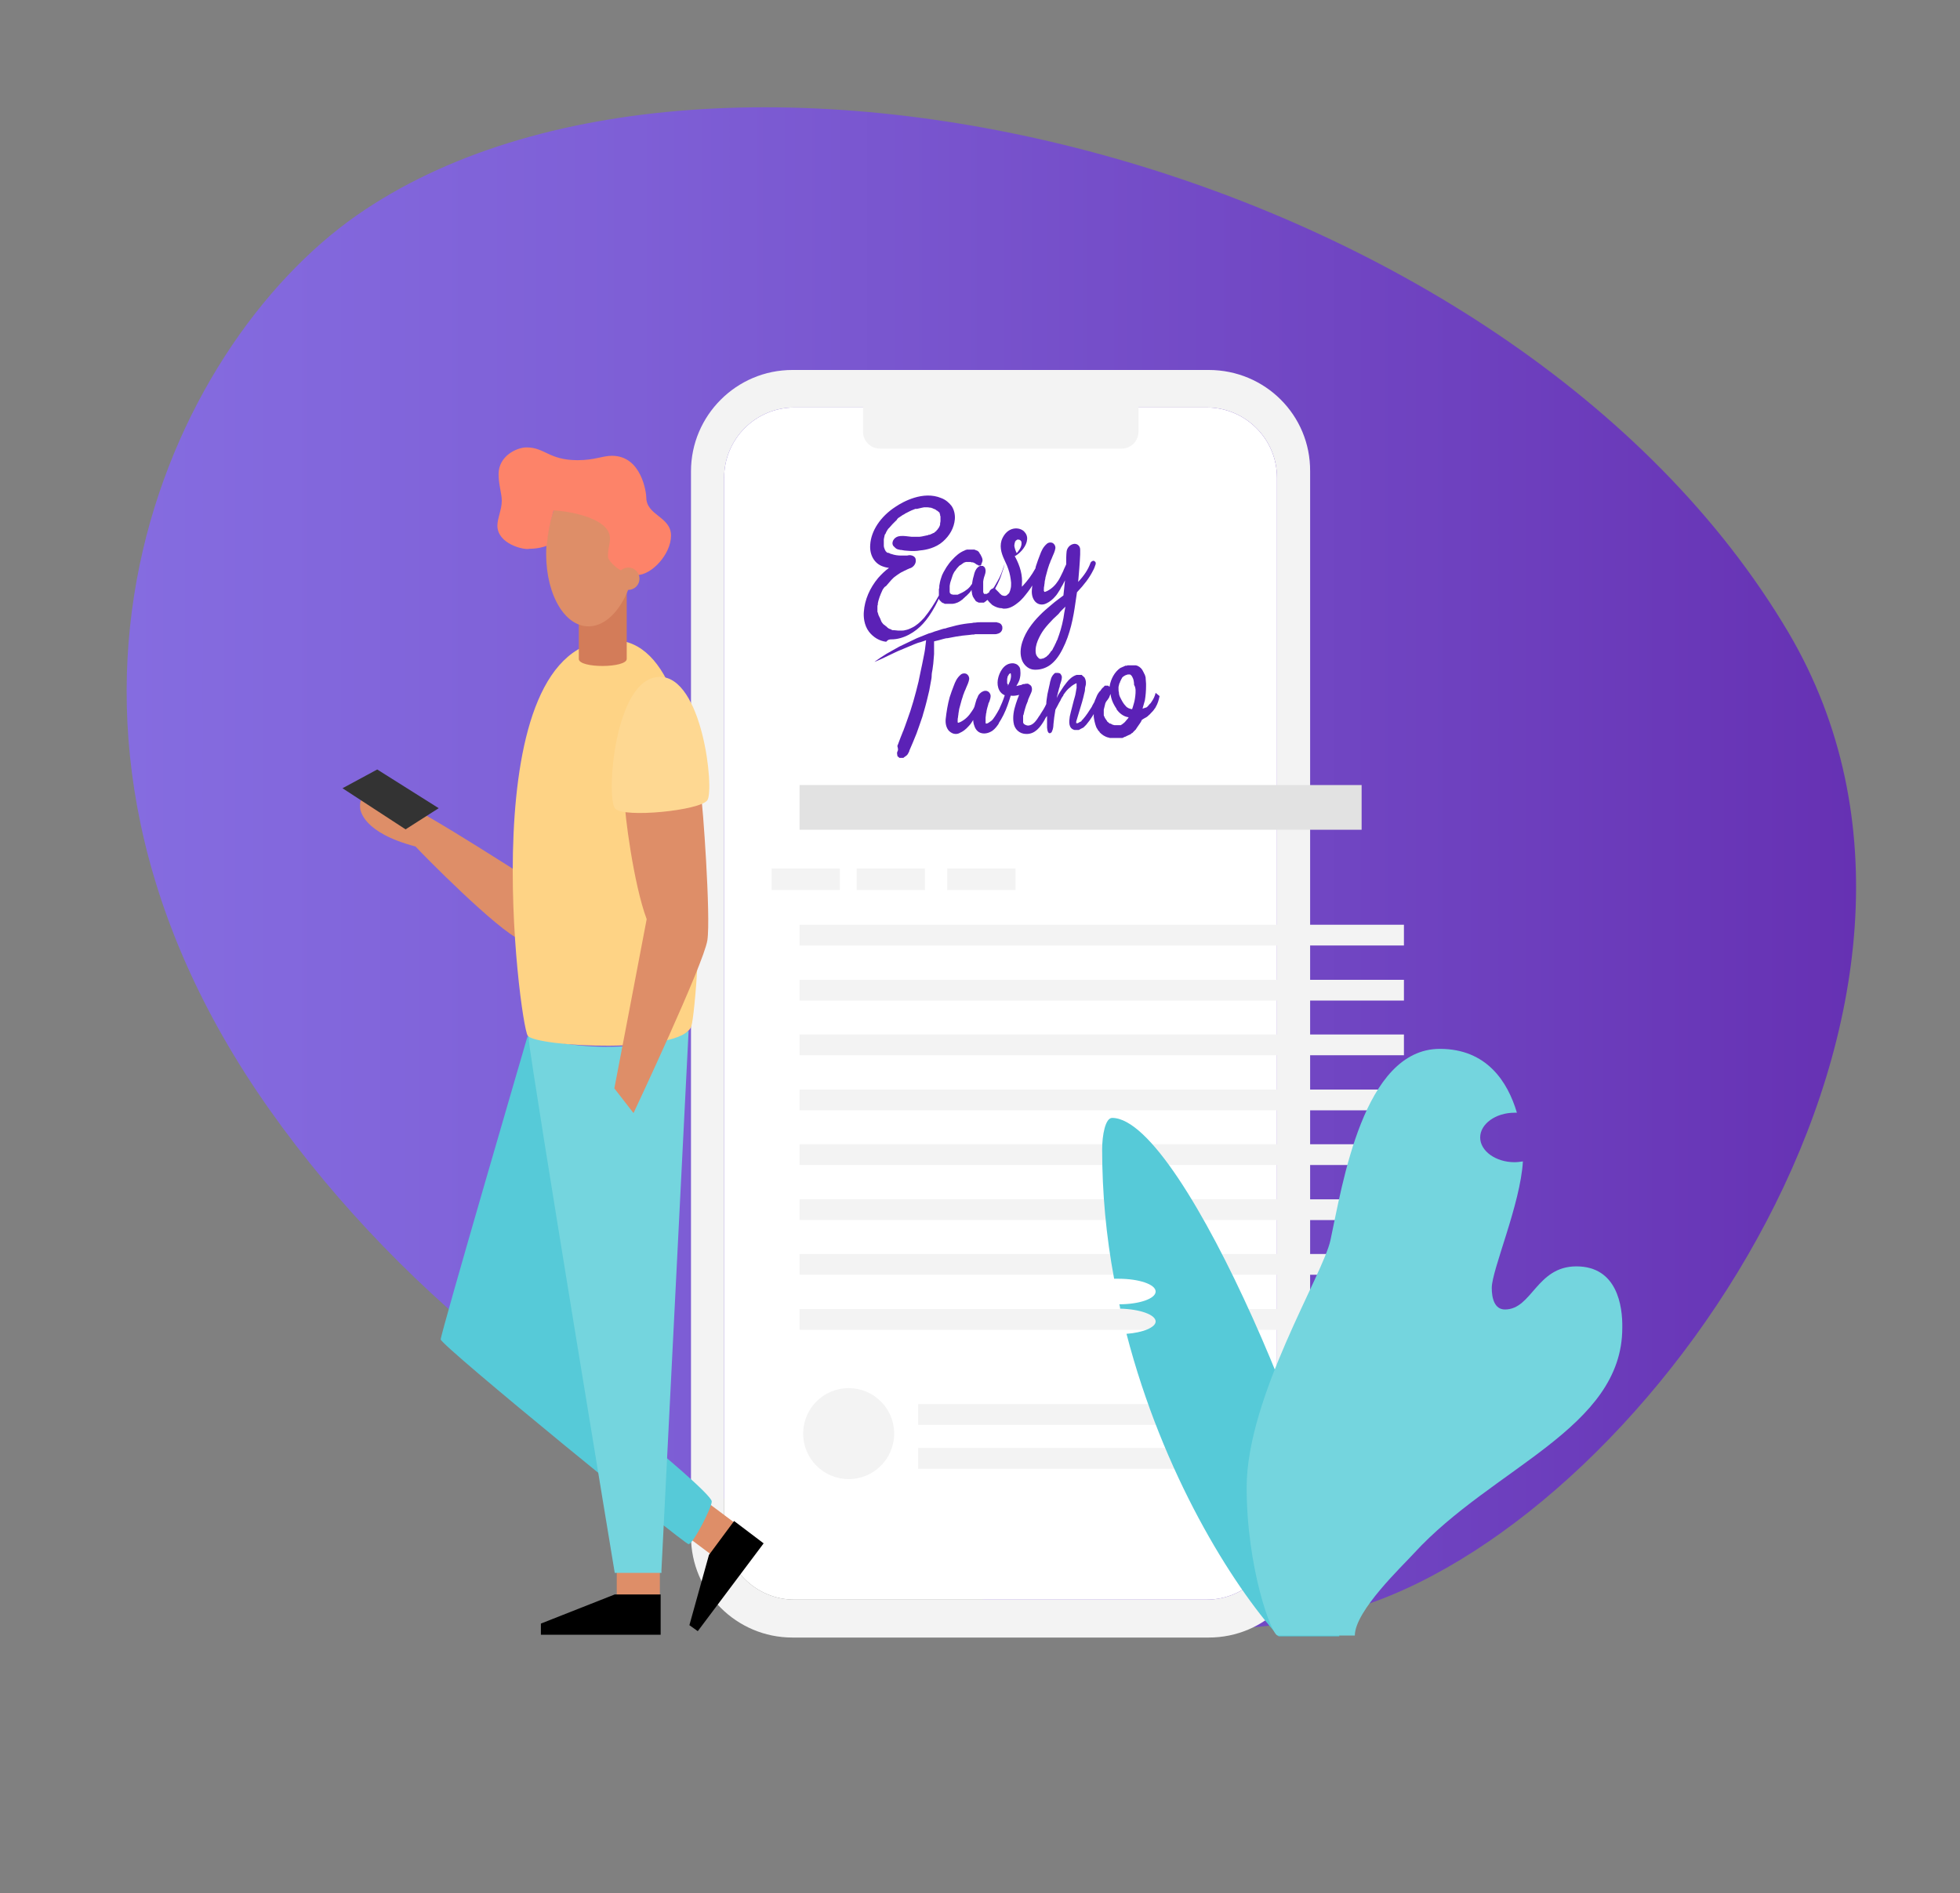 <?xml version="1.0" encoding="utf-8"?>
<!-- Generator: Adobe Illustrator 24.2.0, SVG Export Plug-In . SVG Version: 6.00 Build 0)  -->
<svg version="1.1" id="Layer_1" xmlns="http://www.w3.org/2000/svg" xmlns:xlink="http://www.w3.org/1999/xlink" x="0px" y="0px"
	 viewBox="0 0 491 474.3" style="enable-background:new 0 0 491 474.3;" xml:space="preserve">
<rect x="0" y="0" width="491" height="474.3" fill="#808080" stroke="none"/>
<style type="text/css">
	.st0{fill:url(#SVGID_1_);}
	.st1{fill:#FFFFFF;}
	.st2{fill:#F3F3F3;}
	.st3{fill:#E2E2E2;}
	.st4{fill:#DE8E68;}
	.st5{fill:#56CAD8;}
	.st6{fill:#74D5DE;}
	.st7{fill:#FED385;}
	.st8{fill:#333333;}
	.st9{fill:#FED892;}
	.st10{fill:#D37C59;}
	.st11{fill:#FD8369;}
	.st12{fill:#5B21B6;}
</style>
<linearGradient id="SVGID_1_" gradientUnits="userSpaceOnUse" x1="31.726" y1="256.315" x2="464.966" y2="256.315" gradientTransform="matrix(1 0 0 -1 0 473.89)">
	<stop  offset="0" style="stop-color:#856CE0"/>
	<stop  offset="0.293" style="stop-color:#7E5FD6"/>
	<stop  offset="0.833" style="stop-color:#6C3DBC"/>
	<stop  offset="1" style="stop-color:#6631B3"/>
</linearGradient>
<path class="st0" d="M89.3,54c-47,32.9-90.7,126.5-21.8,224s201,148.5,274,124.3s160.9-151.4,106.6-243.7
	C378.4,40.5,178.2-8.1,89.3,54z"/>
<g id="Background_elements">
	<path class="st1" d="M319.9,250.4v132.8c0,9.7-7.9,17.6-17.6,17.6l0,0H199c-9.7,0-17.6-7.9-17.6-17.6l0,0V119.7
		c0-9.7,7.9-17.6,17.6-17.6h103.3c9.7,0,17.6,7.9,17.6,17.6V250.4"/>
	<path class="st2" d="M220.3,95.2H281c2.3,0,4.2,1.9,4.2,4.2v8.8c0,2.3-1.9,4.2-4.2,4.2h-60.6c-2.3,0-4.2-1.9-4.2-4.2v-8.8
		C216.1,97.1,218,95.2,220.3,95.2z"/>
	<path class="st2" d="M302.8,92.7H198.5c-14,0-25.4,11.4-25.4,25.4v266.8c0,14,11.4,25.4,25.4,25.4h104.3
		c14.1,0,25.4-11.4,25.4-25.4V118.1C328.3,104,316.9,92.7,302.8,92.7z M319.9,250.4v132.8c0,9.7-7.9,17.6-17.6,17.6l0,0H199
		c-9.7,0-17.6-7.9-17.6-17.6l0,0V119.7c0-9.7,7.9-17.6,17.6-17.6h103.3c9.7,0,17.6,7.9,17.6,17.6V250.4z"/>
	<rect x="200.3" y="231.7" class="st2" width="151.4" height="5.2"/>
	<rect x="200.3" y="245.5" class="st2" width="151.4" height="5.2"/>
	<rect x="200.3" y="259.2" class="st2" width="151.4" height="5.2"/>
	<rect x="200.3" y="273" class="st2" width="151.4" height="5.2"/>
	<rect x="200.3" y="286.7" class="st2" width="151.4" height="5.2"/>
	<rect x="200.3" y="300.5" class="st2" width="151.4" height="5.2"/>
	<rect x="200.3" y="314.2" class="st2" width="151.4" height="5.2"/>
	<rect x="200.3" y="328" class="st2" width="151.4" height="5.2"/>
	<rect x="230" y="351.8" class="st2" width="105.3" height="5.2"/>
	<rect x="230" y="362.8" class="st2" width="116.1" height="5.2"/>
	<rect x="193.3" y="217.6" class="st2" width="17.1" height="5.4"/>
	<rect x="214.6" y="217.6" class="st2" width="17.1" height="5.4"/>
	<rect x="237.3" y="217.6" class="st2" width="17.1" height="5.4"/>
	<circle class="st2" cx="212.6" cy="359.2" r="11.4"/>
	<rect x="200.3" y="196.7" class="st3" width="140.8" height="11.2"/>
</g>
<g id="Vector">
	
		<rect x="172.9" y="378.6" transform="matrix(0.599 -0.8 0.8 0.599 -235.335 295.776)" class="st4" width="9.9" height="8.9"/>
	<rect x="154.5" y="393.3" class="st4" width="10.8" height="7"/>
	<path class="st5" d="M132.2,259.5c0,0-21.8,74.6-21.8,76.1s61,51.3,62.1,51.3s5.8-9.1,5.8-10.7s-14.5-13.6-14.5-13.6L132.2,259.5z"
		/>
	<path class="st6" d="M165.7,393.4l6.8-135.1c-3.2,2.3-19.6,7-40.2,1.2c1.4,11.9,21.7,134.6,21.7,134.6h11.7V393.4z"/>
	<path class="st4" d="M131.1,219.3c-2.7-1.5-31.8-20.7-36.5-20.7s-4.4,2.8-4.4,3.6s0.6,6.4,13.9,9.9c1.2,1.4,20.6,21.1,26.3,23.4
		C130.5,229.4,131.1,219.3,131.1,219.3z"/>
	<path class="st7" d="M153.6,160.4c-36,0-23.4,96.4-21.4,99.1c2,2.8,38.7,4.7,41-2.4C174.7,252.5,182.4,160.4,153.6,160.4z"/>
	<polygon class="st8" points="101.6,207.8 85.8,197.5 94.5,192.8 109.9,202.5 	"/>
	<path class="st4" d="M156.5,200.7c-0.1,2.7,2.2,20.8,5.5,29.6c-1.2,6.4-8.1,42.4-8.1,42.4l4.8,6.2c0,0,17.6-37.4,18.5-43.3
		s-1.2-34.9-1.6-36.3S156.5,200.7,156.5,200.7z"/>
	<path class="st9" d="M165.2,169.6c10.8-0.2,13.8,28.3,12,30.9s-21,4.5-23.1,2.1C151.8,200.1,153.8,169.8,165.2,169.6z"/>
	<path class="st10" d="M157,146.3h-12v18.8c0,2.4,12,2.3,12,0V146.3z"/>
	
		<ellipse transform="matrix(5.686605e-02 -0.998 0.998 5.686605e-02 2.498 277.65)" class="st4" cx="148.2" cy="137.5" rx="19.4" ry="11.3"/>
	<path class="st11" d="M124.6,131.7c0-1.9,1.1-4,1.1-6.2c0-1.9-0.8-4-0.8-6.7c0-4.6,4.6-6.7,7-6.7c4.6,0,5.6,3.2,12.8,3.2
		c4.3,0,6.2-1.1,8.6-1.1c7.5,0,8.6,9.4,8.6,10.4c0,4.6,6.2,4.8,6.2,9.6c0,4.6-4.8,9.9-8.6,9.9s-7.2-3.5-7.2-4.6
		c0-2.4,0.5-2.9,0.5-4.6c0-5.6-12.2-7-14.1-7c-0.9,2.9-1.5,5.8-1.7,8.8c-0.5,0.3-2.4,0.8-4.3,0.8
		C131.3,137.9,124.6,136.3,124.6,131.7z"/>
	<circle class="st4" cx="157.4" cy="145" r="2.8"/>
	<polygon points="165.5,399.5 154,399.5 135.5,406.8 135.5,409.6 165.5,409.6 	"/>
	<polygon points="183.9,381.1 177.6,389.6 172.7,407.2 174.8,408.7 191.3,386.7 	"/>
	<path class="st5" d="M278.6,280.1c-1.7,0-2.5,4.3-2.5,7.9c0,10.9,1,21.7,3,32.4c0.4,0,0.7,0,1.1,0c5.1,0,9.3,1.4,9.3,3.2
		s-4.1,3.2-9.1,3.2c0.1,0.4,0.2,0.7,0.2,1.1c4.9,0.1,8.9,1.5,8.9,3.2c0,1.5-3.2,2.8-7.3,3.1c9.1,35.1,26.4,62.8,38.1,75.8h15.2
		v-12.8C335.3,374.9,296.9,280.1,278.6,280.1z"/>
	<path class="st6" d="M394.9,317.3c-10,0-11.1,10.8-17.9,10.8c-2.6,0-3.3-2.8-3.3-5.4c0-4.5,7.2-21,7.8-31.7
		c-0.7,0.1-1.4,0.2-2.1,0.2c-4.7,0-8.6-2.8-8.6-6.2c0-3.4,3.9-6.2,8.6-6.2c0.2,0,0.4,0,0.6,0c-2.3-7.8-7.6-16-19.3-16
		c-19.2,0-24.4,34-27.4,47.9c-1.8,8.6-21,39.3-21,62c0,20,6.2,37.1,7.8,37.1h19.3c0-6.2,12-17.5,14.8-20.6
		c19.7-21.5,52.2-31.3,52.2-56.5C406.5,327.2,405.1,317.3,394.9,317.3z"/>
</g>
<g>
	<path class="st12" d="M223.3,160.2c3.1,0,6.1-1.9,7.9-3.9c1.1-1.2,2-2.5,3.1-4.5c0.3-0.6,0.6-1.2,0.9-1.8c0,0.1,0.1,0.1,0.1,0.2
		c0,0,0,0,0,0.1l0.1,0.1c0,0,0,0,0.1,0.1l0.1,0.1c0,0,0,0,0.1,0.1l0.1,0.1c0,0,0,0,0.1,0.1l0.1,0.1c0,0,0,0,0.1,0l0.1,0.1
		c0,0,0,0,0.1,0c0.1,0,0.1,0.1,0.2,0.1l0,0c0.1,0,0.1,0.1,0.2,0.1c0,0,0,0,0.1,0h0.1h0.1h0.1h0.1h0.1h0.1h0.1h0.1c0.1,0,0.1,0,0.2,0
		l0,0c0.1,0,0.1,0,0.2,0l0,0c0.1,0,0.1,0,0.2,0h0.1c0.1,0,0.2,0,0.3,0l0,0c1-0.1,1.8-0.5,2.5-1.1c0.1,0,0.1-0.1,0.2-0.2
		c0.3-0.2,0.5-0.5,0.8-0.7c0.2-0.2,0.5-0.5,0.7-0.7s0.4-0.5,0.6-0.8c0,0.3,0,0.5,0.1,0.8c0,0.3,0.1,0.5,0.2,0.8c0,0.1,0,0.1,0.1,0.2
		c0.1,0.2,0.2,0.3,0.3,0.5c0.1,0.1,0.2,0.2,0.2,0.3c0,0.1,0.2,0.2,0.3,0.3c0,0,0.1,0.1,0.2,0.1l0,0c0,0,0.1,0,0.1,0.1l0,0h0.1l0,0
		c0,0,0.1,0,0.2,0.1l0,0h0.1l0,0h0.1l0,0h0.1l0,0c0,0,0.1,0,0.2,0l0,0l0,0h0.1l0,0h0.1l0,0c0.1,0,0.1,0,0.2,0l0,0h0.1l0,0
		c0,0,0.1,0,0.2,0l0,0c0.1,0,0.1,0,0.2-0.1l0,0c0,0,0.1,0,0.1-0.1l0,0c0,0,0.1,0,0.2-0.1l0,0c0,0,0.1,0,0.1-0.1l0,0
		c0,0,0.1,0,0.1-0.1l0,0c0,0,0.1-0.1,0.2-0.1l0,0l0.1-0.1l0,0l0,0c0.3,0.5,0.8,0.9,1.2,1.3c0.8,0.5,1.6,0.8,2.4,0.8l0,0
		c0.1,0,0.2,0.1,0.3,0.1c0.1,0,0.2,0,0.4,0c1,0,2.1-0.5,3.2-1.4c1.1-0.8,1.9-1.9,2.6-2.8c0.4-0.5,0.8-1.1,1.1-1.6
		c0,0.4-0.1,0.7-0.1,1.1c-0.1,1.2,0.2,2.2,0.8,2.9c0.7,0.8,1.8,1,2.8,0.5c0.9-0.4,1.7-1.1,2.2-1.7c0.5-0.5,0.8-1.1,1.2-1.7
		c0.1-0.1,0.2-0.3,0.2-0.4c0.4-0.6,0.7-1.2,1.1-2c-0.1,1.3-0.3,2.6-0.4,3.8l0,0c-0.4,0.3-0.8,0.6-1.2,0.9c-0.7,0.5-1.3,1-2,1.6
		c-1.7,1.4-3.8,3.3-5.4,5.7c-1,1.5-3,5.1-1.7,8.2c0.6,1.3,1.8,2.2,3.1,2.2c0.1,0,0.2,0,0.3,0c1.2,0,2.5-0.4,3.6-1.2
		c1.2-0.9,2.2-2.2,3.1-4c1.9-3.7,2.7-7.9,3.2-11.5c0.1-0.9,0.3-1.8,0.4-2.7c1.8-1.9,3.1-3.6,4-5.4c0.3-0.5,0.5-1.1,0.7-1.7l0,0
		c0-0.2,0-0.4-0.1-0.5s-0.2-0.2-0.4-0.3c-0.4,0-0.7,0.3-0.8,0.5c-0.6,1.7-1.6,3.2-3.1,4.8c0.2-2.3,0.4-4.6,0.5-6.9
		c0-0.4,0-0.7,0-1.2s-0.2-0.9-0.6-1.2c-0.3-0.2-0.7-0.3-1.1-0.2c-0.9,0.2-1.6,1-1.7,1.9c-0.1,0.9-0.1,1.8-0.1,2.6c0,0.2,0,0.4,0,0.6
		c-0.2,0.4-0.4,0.9-0.6,1.3c-0.1,0.3-0.2,0.5-0.3,0.7c-0.4,0.8-0.7,1.5-1.1,2.1c-0.7,1.1-1.6,2-2.8,2.6c-0.1,0-0.4,0.2-0.6,0.2l0,0
		c0,0,0,0-0.1,0l0,0v-0.1l0,0c0,0,0-0.1-0.1-0.1c0,0,0,0,0-0.1l0,0l0,0c0-0.1,0-0.1,0-0.2c0-0.3,0-0.7,0.1-1c0-0.4,0.1-0.5,0.1-0.9
		c0-0.4,0.2-0.8,0.2-1.2c0.2-0.8,0.4-1.5,0.6-2.2l0,0c0.1-0.4,0.3-0.8,0.4-1.2l0.1-0.2c0,0,0.1-0.2,0.1-0.3c0.1-0.2,0.1-0.3,0.2-0.5
		s0.2-0.4,0.3-0.7c0.3-0.7,0.7-1.5,0.8-2.3c0-0.5-0.2-0.9-0.6-1.2c-0.5-0.3-1.2-0.2-1.6,0.2c-0.9,0.8-1.3,1.7-1.7,2.8
		c-0.3,0.8-0.7,1.8-1,2.8c0,0.1-0.1,0.3-0.1,0.5c-1,1.8-2,3.1-3.1,4.3c-0.1,0.1-0.2,0.2-0.3,0.3c0-0.2,0-0.3,0-0.5
		c0.2-2.3-0.4-4.6-1.7-7c0-0.1-0.1-0.1-0.1-0.2c0.1,0,0.2,0,0.3-0.1c1.3-0.8,2.7-2.5,2.8-4c0.1-0.8-0.2-1.5-0.8-2.1
		c-0.8-0.7-2-0.9-3.1-0.5c-1.1,0.4-2,1.4-2.5,2.8c-0.6,2,0.2,3.8,1,5.5c0.3,0.6,0.5,1.1,0.7,1.7c0.4,1.1,0.6,2.3,0.7,3.4
		c0,0.5,0,1.1-0.1,1.4c-0.1,0.5-0.2,0.8-0.4,1.2l-0.1,0.1l0,0l-0.1,0.1l-0.1,0.1c-0.1,0-0.1,0.1-0.2,0.2l0,0c-0.1,0-0.1,0.1-0.2,0.1
		c-0.2,0.1-0.2,0.1-0.4,0.1h-0.1c-0.1,0-0.2,0-0.4-0.1h-0.1c-0.2-0.1-0.2-0.1-0.3-0.2l-0.1-0.1c-0.2-0.1-0.3-0.3-0.5-0.5
		c0,0-0.1-0.1-0.2-0.2l0,0c-0.1-0.1-0.3-0.3-0.4-0.4l0,0c-0.1-0.1-0.2-0.2-0.3-0.3c0.1-0.2,0.2-0.4,0.3-0.6c0.2-0.3,0.3-0.6,0.5-1
		c0.3-0.6,0.5-1.1,0.7-1.7c0.1-0.4,0.3-0.8,0.4-1.2c0.1-0.2,0.1-0.4,0.2-0.6c0.1-0.4,0.2-0.8,0.3-1.2v-0.1l0,0l0,0l0,0l0,0l0,0l0,0
		l0,0l0,0l0,0l0,0l0,0l0,0l0,0l0,0l0,0l0,0l0,0l0,0l0,0l0,0l0,0l0,0l0,0l0,0l0,0l0,0l0,0l0,0l0,0c0,0,0,0,0,0.1
		c-0.3,0.9-0.6,1.9-1,2.8c-0.2,0.5-0.5,1.1-0.8,1.6c-0.1,0.2-0.3,0.5-0.4,0.7c0,0.1-0.1,0.1-0.1,0.2c-0.1,0.1-0.2,0.3-0.3,0.5
		c-0.1,0.1-0.2,0.3-0.3,0.4c-0.4,0.1-0.7,0.4-0.9,0.7c0,0.1-0.1,0.2-0.1,0.3c-0.2,0.1-0.4,0.3-0.6,0.4l0,0h-0.1l0,0c0,0,0,0-0.1,0
		l0,0c0,0,0,0-0.1,0l0,0c0,0,0,0-0.1,0l0,0c0,0,0,0-0.1,0l0,0h-0.1l0,0l0,0l0,0l0,0l0,0l0,0l0,0l0,0l0,0l0,0l0,0l0,0c0,0,0,0-0.1,0
		l0,0c0-0.1-0.1-0.1-0.1-0.2l0,0c0-0.1,0-0.1-0.1-0.2l0,0v-0.1v-0.1l0,0l0,0l0,0l0,0l0,0l0,0l0,0c0-0.2,0-0.3,0-0.5s0-0.3,0-0.5
		c0-0.1,0-0.2,0-0.3c0-0.3,0-0.6,0-0.9c0-0.1,0-0.2,0-0.3l0,0l0,0c0-0.2,0.1-0.4,0.1-0.6c0.1-0.6,0.5-1.3,0.5-2c0-0.1,0-0.1,0-0.2
		c0-0.2-0.1-0.5-0.2-0.7c0,0,0-0.1-0.1-0.1l0,0c0,0,0,0-0.1-0.1l0,0c0,0-0.1,0-0.1-0.1l0,0c0,0-0.1,0-0.1-0.1l0,0c0,0,0,0-0.1,0l0,0
		h-0.1l0,0H246l0,0h-0.1l0,0l0,0h-0.1l0,0h-0.1l0,0h-0.1l0,0h-0.1c-1,0.4-1.4,1.6-1.6,2.6c-0.2,0.6-0.3,1.3-0.4,1.9
		c-0.1,0.1-0.2,0.3-0.3,0.4c-0.1,0.2-0.3,0.4-0.5,0.6c-0.2,0.2-0.4,0.4-0.6,0.5c-0.6,0.5-1.5,0.9-2.2,1.2c-0.1,0-0.1,0-0.2,0l0,0
		h-0.1c0,0,0,0-0.1,0h-0.1c0,0,0,0-0.1,0h-0.1l0,0c-0.1,0-0.1,0-0.2,0l0,0c-0.1,0-0.1,0-0.2,0l0,0c0,0,0,0-0.1,0
		c-0.1,0-0.2-0.1-0.3-0.1l0,0h-0.1c-0.1,0-0.1-0.1-0.2-0.2c0,0,0,0-0.1,0l0,0l0,0l0,0l0,0l0,0l0,0l0,0l0,0l0,0l0,0l0,0l0,0l0,0l0,0
		l0,0l0,0l0,0l0,0l0,0l0,0l0,0l0,0l0,0l0,0l0,0l0,0l0,0l0,0l0,0l0,0c0-0.1,0-0.2-0.1-0.3l0,0c0,0,0,0,0-0.1c0-0.1,0-0.1,0-0.2
		c0-0.1,0-0.1,0-0.2c0-0.2,0-0.5,0-0.7c0-0.1,0-0.1,0-0.2c0-0.1,0-0.1,0-0.2l0,0l0,0c0-0.2,0.1-0.4,0.1-0.6c0.1-0.5,0.3-0.9,0.4-1.3
		l0,0l0,0c0-0.1,0.1-0.2,0.1-0.3c0-0.1,0.1-0.2,0.1-0.3c0-0.1,0.1-0.2,0.1-0.3c0.1-0.2,0.2-0.4,0.3-0.6c0.1-0.1,0.1-0.2,0.2-0.3l0,0
		c0,0,0,0,0.1-0.1c0.1-0.1,0.1-0.2,0.2-0.3c0.2-0.3,0.4-0.5,0.6-0.7c0.1-0.1,0.1-0.2,0.2-0.2l0,0c0,0,0.1-0.1,0.2-0.2l0,0h0.1
		c0.1-0.1,0.3-0.2,0.4-0.3c0.1-0.1,0.2-0.1,0.3-0.2l0,0l0.1-0.1l0,0c0.1,0,0.2-0.1,0.3-0.1c0.1,0,0.2-0.1,0.3-0.1c0,0,0,0,0.1,0
		c0.1,0,0.2,0,0.2,0s0.2,0,0.3,0c0.1,0,0.2,0,0.3,0h0.2c0.1,0,0.2,0,0.2,0.1h0.1l0,0l0,0l0,0l0,0l0,0l0,0l0,0l0,0l0,0l0,0l0,0l0,0
		l0,0l0,0l0,0l0,0l0,0l0,0l0,0l0,0l0,0c0,0,0,0,0.1,0l0,0c0,0,0,0,0.1,0l0,0c0,0,0,0,0.1,0l0,0l0,0l0,0l0,0l0,0l0,0l0,0l0,0l0,0l0,0
		l0,0l0,0l0,0l0,0l0,0c0.2,0.1,0.4,0.1,0.6,0.3l0,0c0,0,0.1,0.1,0.2,0.1l0,0l0,0l0,0l0,0l0,0l0,0l0,0l0,0l0,0l0,0l0,0
		c0,0,0,0,0.1,0.1c0.1,0.1,0.1,0.1,0.2,0.1c0,0,0,0,0.1,0l0,0l0,0l0,0l0,0l0,0l0,0l0,0l0,0l0,0l0,0l0,0l0.1,0.1c0,0,0,0,0.1,0.1l0,0
		l0,0l0,0l0,0l0,0c0,0,0,0,0.1,0l0,0l0,0h0.1l0,0h0.1l0,0h0.1l0,0h0.1l0,0c0,0,0,0,0.1,0l0,0c0,0,0,0,0.1-0.1l0,0c0,0,0,0,0-0.1l0,0
		c0,0,0,0,0-0.1c0.1-0.1,0.1-0.3,0.2-0.4c0,0,0,0,0-0.1s0.1-0.2,0.1-0.2c0.1-0.4,0-0.8-0.2-1.2c-0.1-0.2-0.2-0.4-0.3-0.6
		c-0.1-0.1-0.2-0.2-0.2-0.3l0,0l0,0l0,0l0,0l0,0c0,0,0-0.1-0.1-0.1c-0.1,0,0,0,0-0.1l0,0c0,0,0,0-0.1-0.1l0,0l-0.1-0.1
		c-0.1-0.1-0.1-0.1-0.2-0.2c0,0,0,0-0.1,0c0,0-0.1-0.1-0.2-0.1h-0.1l-0.1-0.1h-0.1c0,0-0.1,0-0.1-0.1h-0.1H244h-0.1h-0.1h-0.1h-0.1
		h-0.1h-0.1l0,0h-0.1h-0.1h-0.1H243h-0.1h-0.1h-0.1h-0.1h-0.1h-0.1h-0.1h-0.1c0,0-0.1,0-0.2,0.1c0,0,0,0-0.1,0
		c-0.1,0-0.2,0.1-0.2,0.1c-1.3,0.5-2.3,1.4-3.2,2.4c-0.5,0.5-1,1.2-1.4,1.8c-0.2,0.4-0.5,0.8-0.7,1.2c-0.1,0.1-0.1,0.3-0.2,0.4
		c-0.1,0.1-0.1,0.3-0.2,0.4c-0.1,0.3-0.2,0.6-0.3,0.9c-0.2,0.6-0.3,1.2-0.4,1.8c0,0.1,0,0.2,0,0.3c0,0.2,0,0.3-0.1,0.5
		c0,0.1,0,0.2,0,0.3c0,0.3,0,0.5,0,0.8c0,0.2,0,0.3,0,0.5c-1.1,2-2.3,3.9-3.7,5.6c-1,1.1-2,2-3.1,2.5c-0.6,0.3-1.1,0.5-1.7,0.6
		c-0.3,0.1-0.6,0.1-0.9,0.1c-0.1,0-0.1,0-0.1,0l0,0h-0.1c-0.2,0-0.4,0-0.6,0c-0.3,0-0.7-0.1-1-0.1c-0.1,0-0.1,0-0.2,0h-0.1
		c-0.2,0-0.4-0.1-0.5-0.2c-0.3-0.1-0.6-0.2-0.8-0.4c0,0-0.1,0-0.1-0.1c0,0-0.1,0-0.1-0.1c-0.1-0.1-0.3-0.2-0.4-0.3
		c-0.1-0.1-0.2-0.2-0.4-0.3l-0.1-0.1l-0.1-0.1c-0.2-0.2-0.4-0.5-0.5-0.8c0-0.1-0.1-0.1-0.1-0.2v-0.1c-0.5-1-0.6-1.2-0.6-1.3
		c0-0.1,0-0.2-0.1-0.3c0-0.1,0-0.2-0.1-0.3l0,0c0-0.1,0-0.2,0-0.3c0-0.3,0-0.7,0-1c0-0.2,0-0.3,0.1-0.5v-0.1c0-0.1,0-0.1,0-0.2
		c0.1-0.6,0.3-1.2,0.5-1.8l0.1-0.2c0-0.1,0.1-0.2,0.1-0.3c0.1-0.3,0.3-0.6,0.4-0.9c0.1-0.3,0.3-0.5,0.5-0.8l0.1-0.1l0,0l0,0l0,0l0,0
		l0,0l0.1-0.1c0.2-0.1,0.3-0.2,0.3-0.2c0.4-0.5,0.9-1,1.3-1.5l0.1-0.1l0.1-0.1l0.1-0.1c0.1-0.1,0.2-0.2,0.3-0.3
		c0.3-0.2,0.5-0.4,0.8-0.6c0.3-0.2,0.6-0.4,0.9-0.6l0,0l0,0c0.1,0,0.1-0.1,0.2-0.1c0.1-0.1,0.3-0.1,0.4-0.2c0.3-0.2,0.7-0.3,1-0.5
		c0.3-0.1,0.6-0.3,1-0.4c0.8-0.4,1.3-1.2,1.2-2c0-0.4-0.2-0.7-0.5-0.9s-0.7-0.3-1.1-0.3c-0.2,0-0.4,0.1-0.6,0.1c0,0,0,0-0.1,0h-0.3
		c-0.4,0-0.8,0-1.1,0c-0.7,0-1.6-0.1-2.4-0.4c-0.2,0-0.3-0.1-0.5-0.2c-0.1,0-0.2-0.1-0.3-0.1c0,0,0,0-0.1,0h-0.1
		c-0.1-0.1-0.3-0.2-0.3-0.3l0,0c-0.1,0-0.1-0.1-0.1-0.1s0,0-0.1,0c0-0.2,0-0.2,0-0.2c-0.1-0.1-0.2-0.2-0.2-0.4
		c0-0.1-0.1-0.1-0.1-0.2l0,0c0-0.1-0.1-0.3-0.1-0.5c0-0.1,0-0.1,0-0.2c0,0,0,0,0-0.1l0,0c0,0,0,0,0-0.1c0-0.3,0-0.6,0-1l0,0l0,0
		c0-0.1,0-0.1,0-0.2v-0.1c0-0.1,0.1-0.3,0.1-0.5c0-0.1,0.1-0.3,0.1-0.4v-0.1l0,0c0-0.1,0.1-0.1,0.1-0.2c0,0,0-0.1,0.1-0.1
		c0.1-0.3,0.3-0.7,0.5-1c0.1-0.1,0.1-0.2,0.2-0.3l0.1-0.1l0,0l0.1-0.1l0.1-0.1c0.3-0.3,0.5-0.6,0.8-0.9l0.1-0.1
		c0.2-0.2,0.4-0.4,0.6-0.6l0.1-0.1c0.1-0.1,0.2-0.1,0.2-0.2c0.1-0.2,0.3-0.4,0.4-0.5c0.3-0.2,0.6-0.4,0.9-0.6
		c0.1-0.1,0.3-0.2,0.5-0.3c0.1,0,0.1-0.1,0.2-0.1l0.1-0.1c0.8-0.4,1.5-0.8,2.1-1c0.2-0.1,0.3-0.1,0.5-0.2h0.1c0,0,0,0,0.1,0h0.1h0.1
		c0.4-0.1,0.9-0.2,1.3-0.3c0.2,0,0.4-0.1,0.5-0.1l0,0c0,0,0.1,0,0.2,0h0.1c0.4,0,0.8,0,1.2,0.1c0.1,0,0.2,0,0.2,0s0.1,0,0.2,0.1h0.1
		l0,0l0,0c0.1,0,0.2,0.1,0.2,0.1c0.2,0.1,0.3,0.1,0.5,0.2c0.1,0,0.2,0.1,0.3,0.2c0,0,0.1,0,0.1,0.1h0.1c0.3,0.2,0.5,0.4,0.7,0.6v0.1
		v0.1c0,0.1,0.1,0.1,0.1,0.2v0.1c0,0,0,0,0,0.1s0.1,0.2,0.1,0.3c0,0,0,0.1,0,0.2c0,0.1,0,0.1,0,0.2c0,0.2,0,0.4,0,0.5v0.1v0.1l0,0
		v0.1c0,0.2-0.1,0.4-0.1,0.6c0,0,0,0,0,0.1v0.1v0.1c-0.1,0.2-0.1,0.3-0.2,0.5c0,0,0,0.1-0.1,0.1v0.1c0,0,0,0.1-0.1,0.1
		c-0.1,0.1-0.1,0.2-0.2,0.3c0,0,0,0.1-0.1,0.1c0,0.1-0.1,0.1-0.2,0.2l0,0v0.1c-0.1,0.1-0.3,0.2-0.4,0.3l-0.1,0.1l-0.1,0.1l0,0
		c-0.1,0-0.2,0.1-0.3,0.1c-0.1,0.1-0.2,0.1-0.4,0.2c-0.2,0.1-0.4,0.2-0.6,0.2h-0.1c0,0-0.1,0-0.1,0.1l0,0c0,0,0,0-0.1,0
		c-0.4,0.1-0.9,0.2-1.4,0.3c-0.2,0-0.4,0.1-0.7,0.1c-0.1,0-0.1,0-0.2,0H230h-0.1c0,0,0,0-0.1,0c-0.5,0-1,0-1.4,0
		c-0.3,0-0.6-0.1-0.9-0.1c-0.8-0.1-1.7-0.2-2.5,0c-0.6,0.2-1,0.5-1.3,1.1c-0.2,0.5-0.2,1.1,0.3,1.5l0.1,0.1c0.2,0.2,0.4,0.4,0.7,0.5
		c0.2,0.1,0.5,0.1,0.8,0.2c0.1,0,0.1,0,0.2,0c0.5,0.1,1.1,0.2,1.6,0.2c1.1,0.1,2.1,0.1,3.2-0.1c1.3-0.1,3.8-0.6,5.6-2.2
		c1.7-1.5,2.8-3.4,3-5.6c0.1-1.2-0.2-2.4-0.8-3.3c-0.6-0.8-1.5-1.6-2.6-2c-4.5-1.9-9.6,0.9-11.5,2.2c-3.7,2.4-6.1,6-6.3,9.5
		c-0.2,2.6,1.1,4.7,3.1,5.4c0.5,0.2,1,0.3,1.6,0.4c-1,0.7-1.9,1.6-2.7,2.5c-2.1,2.5-3.4,5.5-3.6,8.5c-0.1,1.1,0,3.3,1.3,5
		c1.1,1.4,2.6,2.3,4.3,2.5C222.5,160.2,222.9,160.2,223.3,160.2 M254.7,138.6C254.6,138.7,254.6,138.7,254.7,138.6
		c-0.3-0.6-0.5-1.2-0.6-1.8c0-0.4,0.1-0.8,0.2-1.1c0,0,0-0.1,0.1-0.1l0,0c0,0,0.1-0.1,0.1-0.2l0,0l0,0c0,0,0,0,0.1,0l0.1-0.1
		c0,0,0.1,0,0.1-0.1l0,0h0.1c0,0,0,0,0.1,0c0.3,0,0.3,0,0.5,0.1c0.1,0.1,0.4,0.2,0.4,0.7C256,137.2,255,138.2,254.7,138.6
		 M266.9,152c-0.2,1.1-0.4,2-0.5,2.9c-0.4,2.1-0.9,3.7-1.5,5.3c0,0.1,0,0.1-0.1,0.2l-0.1,0.2c-0.1,0.2-0.1,0.3-0.2,0.5
		c-0.2,0.3-0.3,0.7-0.5,1c-0.2,0.3-0.3,0.7-0.5,0.9l-0.1,0.1l-0.1,0.1c-0.1,0.1-0.2,0.2-0.2,0.3c-0.1,0.2-0.3,0.3-0.4,0.5
		c-0.1,0.1-0.1,0.2-0.2,0.2c0,0-0.1,0-0.1,0.1c-0.1,0.1-0.2,0.1-0.2,0.2c0,0-0.1,0.1-0.2,0.1c0,0-0.1,0-0.1,0.1
		c-0.2,0.1-0.4,0.2-0.6,0.3l0,0h-0.1c-0.2,0-0.3,0.1-0.4,0.1h-0.1h-0.1l0,0l0,0c-0.1,0-0.2-0.1-0.3-0.1l-0.1-0.1l-0.1-0.1
		c-0.3-0.3-0.5-0.6-0.6-1c-0.1-0.5-0.1-1,0-1.7c0.2-1.1,0.6-2,1.2-3.1c0.5-0.9,1.1-1.7,2-2.7c0.7-0.8,1.5-1.6,2.5-2.5
		C265.7,153.1,266.3,152.6,266.9,152"/>
	<path class="st12" d="M236.3,160.1c0.4-0.1,0.7-0.2,1.1-0.2c0.7-0.1,1.4-0.3,2.1-0.4c1.1-0.2,2.1-0.3,3.2-0.4
		c0.3,0,0.6-0.1,0.8-0.1s0.6,0,0.8-0.1c0.3,0,0.5,0,0.7,0c0,0,0,0,0.1,0c0,0,0,0,0.1,0l0,0l0,0h0.1l0,0l0,0c0.2,0,0.3,0,0.4,0
		c0.1,0,0.3,0,0.4,0h0.1c0.1,0,0.2,0,0.3,0h0.1c0.1,0,0.3,0,0.4,0h0.1c0.1,0,0.3,0,0.4,0s0.2,0,0.3,0c0,0,0.1,0,0.2,0s0.2,0,0.3,0
		h0.1c0.1,0,0.3,0,0.4,0l0,0c0.2,0,0.3,0,0.5,0c0.3,0,0.6-0.1,0.9-0.2c0.5-0.2,0.8-0.6,0.9-1.1c0-0.2,0-0.3,0-0.4
		c0-0.1,0-0.3-0.1-0.4c-0.1-0.4-0.5-0.7-1-0.8c-0.1,0-0.2,0-0.3-0.1c0,0,0,0-0.1,0c-0.1,0-0.2,0-0.3,0c0,0,0,0-0.1,0
		c-0.1,0-0.2,0-0.3,0l0,0c-0.1,0-0.2,0-0.4,0c0,0,0,0-0.1,0c-0.1,0-0.2,0-0.3,0l0,0c-0.2,0-0.4,0-0.6,0s-0.4,0-0.7,0
		c-0.3,0-0.5,0-0.8,0c-0.5,0-1.1,0-1.7,0.1c-0.3,0-0.5,0-0.8,0.1c-1.3,0.1-2.6,0.3-3.9,0.6c-0.8,0.2-1.5,0.4-2.3,0.6
		c-0.3,0.1-0.5,0.2-0.8,0.2c-0.8,0.2-1.5,0.5-2.3,0.7c-0.5,0.2-1,0.4-1.5,0.5c-1,0.4-2,0.8-3,1.2c-1.5,0.7-2.9,1.4-4.4,2.1
		c-0.5,0.3-1.1,0.6-1.6,0.9s-1.1,0.6-1.6,0.9c-1,0.6-2,1.3-3,2l0,0c0,0,0,0-0.1,0l0,0l0,0l0,0l0,0l0,0l0,0l0,0l0,0l0,0l0,0l0,0l0,0
		l0,0l0,0l0,0l0,0l0,0l0,0l0,0l0,0l0,0l0,0l0,0c0,0,0,0,0.1,0l0,0l0,0l0,0l0,0l0,0h0.1l0,0c1.2-0.5,2.3-1,3.5-1.6
		c0.7-0.3,1.4-0.7,2.1-1c1.4-0.6,2.9-1.2,4.3-1.8c0.5-0.2,1-0.4,1.5-0.5c0.5-0.2,1-0.3,1.4-0.5c-0.1,0.6-0.1,1.2-0.2,1.7
		c-0.1,1-0.3,1.9-0.5,2.9c-0.1,0.5-0.2,1-0.3,1.5c-0.1,0.5-0.2,1-0.3,1.4c-0.2,1-0.4,1.9-0.6,2.9c-0.8,3.3-1.7,6.6-2.9,9.8
		c-0.2,0.5-0.3,0.9-0.5,1.4c-0.1,0.3-0.2,0.5-0.3,0.8c0,0.1-0.1,0.2-0.1,0.3c0,0,0,0.1-0.1,0.1v0.1c-0.2,0.5-0.4,1-0.6,1.5
		c-0.1,0.3-0.2,0.5-0.3,0.8c-0.1,0.3-0.2,0.5-0.3,0.8c-0.1,0.2-0.1,0.3-0.2,0.5c0.2,0.8,0.2,1,0.1,1.2c0,0.1,0,0.1-0.1,0.2
		c-0.1,0.3-0.1,0.6,0,0.9l0,0v0.1l0,0v0.1l0,0c0,0,0,0.1,0.1,0.1l0,0c0,0,0,0.1,0.1,0.1l0,0c0,0,0,0,0.1,0.1l0,0l0.1,0.1l0,0
		c0,0,0.1,0,0.1,0.1l0,0h0.1l0,0h0.1l0,0h0.1l0,0h0.1l0,0h0.1l0,0h0.1c0,0,0,0,0.1,0h0.1c0,0,0,0,0.1,0h0.1l0,0c0,0,0.1,0,0.1-0.1
		l0,0c0.1-0.1,0.2-0.1,0.3-0.2c0.3-0.2,0.6-0.4,0.8-0.8c0-0.1,0.1-0.1,0.1-0.2c0.1-0.2,0.2-0.3,0.2-0.5c0.2-0.5,0.4-0.9,0.6-1.4
		c0.1-0.2,0.2-0.5,0.3-0.7c0.3-0.7,0.6-1.5,0.9-2.2c0.5-1.4,1-2.8,1.5-4.3c0.1-0.5,0.3-1,0.4-1.4c0.5-1.7,0.9-3.4,1.3-5.1
		c0.1-0.7,0.3-1.5,0.4-2.2c0.1-0.5,0.2-1,0.2-1.5s0.1-1,0.2-1.5c0.1-0.5,0.1-1,0.2-1.5c0.1-0.8,0.1-1.6,0.2-2.4c0-0.3,0-0.5,0-0.8
		c0-0.2,0-0.4,0-0.6c0-0.1,0-0.2,0-0.3c0-0.2,0-0.4,0-0.6c0-0.3,0-0.6,0-0.9C234.9,160.5,235.6,160.3,236.3,160.1"/>
	<path class="st12" d="M289.5,173.6C289.5,173.5,289.5,173.5,289.5,173.6C289.5,173.5,289.5,173.5,289.5,173.6
		C289.5,173.5,289.5,173.5,289.5,173.6C289.5,173.5,289.5,173.5,289.5,173.6L289.5,173.6L289.5,173.6L289.5,173.6L289.5,173.6
		L289.5,173.6L289.5,173.6L289.5,173.6L289.5,173.6L289.5,173.6L289.5,173.6L289.5,173.6L289.5,173.6L289.5,173.6L289.5,173.6
		L289.5,173.6L289.5,173.6L289.5,173.6L289.5,173.6L289.5,173.6L289.5,173.6L289.5,173.6L289.5,173.6L289.5,173.6L289.5,173.6
		L289.5,173.6C289.5,173.5,289.5,173.5,289.5,173.6c-0.2,0.8-0.5,1.5-1,2.2c-0.1,0.1-0.1,0.2-0.2,0.3c-0.1,0.1-0.1,0.2-0.2,0.2
		c-0.2,0.2-0.4,0.5-0.6,0.7c-0.1,0.1-0.3,0.3-0.5,0.3c-0.1,0-0.2,0.1-0.3,0.1c-0.1,0-0.2,0.1-0.3,0.1s-0.1,0-0.2,0.1
		c0.2-0.7,0.4-1.4,0.6-2.1c0.2-1.2,0.3-2.4,0.3-3.6c0-0.2,0-0.4,0-0.6c0-0.5-0.1-0.9-0.1-1.3c0-0.1,0-0.1,0-0.2
		c0-0.1-0.1-0.3-0.1-0.4c-0.1-0.2-0.1-0.4-0.2-0.5c-0.1-0.1-0.1-0.3-0.2-0.4c0-0.1-0.1-0.1-0.1-0.2c-0.3-0.7-0.8-1.2-1.5-1.5
		c-0.1,0-0.3-0.1-0.4-0.1s-0.1,0-0.2,0c0,0,0,0-0.1,0s-0.1,0-0.1,0H284h-0.1h-0.1c0,0,0,0-0.1,0h-0.1c0,0,0,0-0.1,0
		c-0.1,0-0.1,0-0.2,0l0,0c-0.1,0-0.1,0-0.2,0c0,0,0,0-0.1,0s-0.1,0-0.1,0h-0.1c-0.1,0-0.1,0-0.2,0c0,0,0,0-0.1,0s-0.1,0-0.2,0.1
		c0,0,0,0-0.1,0s-0.1,0-0.2,0c0,0,0,0-0.1,0c0,0-0.1,0-0.1,0.1c0,0,0,0-0.1,0s-0.1,0-0.2,0.1l0,0c-0.1,0-0.1,0.1-0.2,0.1
		c0,0,0,0-0.1,0c0,0-0.1,0-0.1,0.1c0,0,0,0-0.1,0c0,0-0.1,0-0.1,0.1c0,0,0,0-0.1,0c-0.1,0-0.1,0.1-0.2,0.1c-1.4,1-2.3,2.7-2.6,4.4
		c0,0.1,0,0.2-0.1,0.3c-0.1-0.1-0.1-0.2-0.2-0.2l-0.1-0.1h-0.1h-0.1h-0.1l0,0h-0.1l0,0l0,0h-0.1l0,0H277l0,0h-0.1l0,0h-0.1l0,0
		c0,0-0.1,0-0.1,0.1l0,0c0,0-0.1,0-0.1,0.1l0,0c0,0-0.1,0-0.1,0.1l0,0l-0.1,0.1c-0.3,0.2-0.5,0.5-0.7,0.8c0,0.1-0.1,0.1-0.2,0.2
		c-0.1,0.1-0.2,0.3-0.3,0.4c-0.3,0.4-0.5,0.9-0.7,1.4c-0.1,0.2-0.2,0.5-0.3,0.7v0.1c-0.2,0.4-0.5,0.8-0.7,1.3
		c-0.7,1.1-1.4,2.2-2.2,3.1c-0.1,0.1-0.2,0.2-0.3,0.3c0,0-0.1,0.1-0.1,0.2c0,0-0.1,0.1-0.2,0.1c0,0-0.1,0.1-0.2,0.1
		c-0.2,0.1-0.3,0.2-0.5,0.3h-0.1l0,0h-0.1l0,0h-0.1l0,0h-0.1l0,0l0,0l0,0v-0.1c0-0.1,0-0.2,0-0.3l0,0l0,0l0,0l0,0l0,0l0,0l0,0l0,0
		l0,0l0,0l0,0l0,0l0,0l0,0l0,0l0,0c0.1-0.3,0.2-0.7,0.3-1c0.2-0.7,0.4-1.3,0.6-2c0.4-1.3,0.8-2.6,1.1-4c0.1-0.4,0.2-0.7,0.2-1.1
		c0-0.4,0.1-0.7,0.2-1.1c0.1-0.6,0-1.3-0.3-1.8c0,0,0-0.1-0.1-0.1l0,0c0,0,0-0.1-0.1-0.1l0,0l-0.1-0.1l0,0l-0.1-0.1l0,0
		c0,0-0.1,0-0.1-0.1l0,0c0,0-0.1,0-0.1-0.1l0,0c0,0-0.1,0-0.1-0.1l0,0h-0.1l0,0h-0.1l0,0c0,0-0.1,0-0.2,0l0,0h-0.1l0,0h-0.1l0,0l0,0
		h-0.1c0,0,0,0-0.1,0h-0.1c0,0,0,0-0.1,0h-0.1l0,0c0,0-0.1,0-0.2,0c-1,0.3-1.9,1.1-2.5,1.9c-0.1,0.1-0.2,0.3-0.3,0.4
		c-0.6,0.7-1,1.5-1.5,2.2c-0.2,0.3-0.4,0.6-0.5,0.9c-0.1,0.1-0.1,0.3-0.2,0.4c0.1-0.3,0.1-0.6,0.2-0.8c0.1-0.3,0.1-0.6,0.2-0.8
		c0.1-0.3,0.1-0.5,0.2-0.8s0.2-0.5,0.2-0.8c0.2-0.6,0.5-1.4,0.5-2c0-0.1,0-0.3-0.1-0.4c0-0.1,0-0.1-0.1-0.2c0-0.1-0.1-0.2-0.2-0.3
		l-0.1-0.1c0,0,0,0-0.1,0c-0.1,0-0.2-0.1-0.3-0.1H265l0,0h-0.1l0,0l0,0c0,0-0.1,0-0.2,0l0,0c0,0-0.1,0-0.2,0l0,0h-0.1l0,0
		c0,0-0.1,0-0.2,0.1l0,0c0,0-0.1,0-0.1,0.1l0,0l-0.1,0.1l0,0l-0.1,0.1l0,0l-0.1,0.1c-0.3,0.4-0.5,0.8-0.6,1.3
		c-0.1,0.3-0.2,0.6-0.2,0.8c-0.1,0.6-0.3,1.2-0.4,1.8c-0.1,0.3-0.1,0.6-0.2,0.9c-0.1,0.8-0.3,1.7-0.3,2.5c-0.4,0.9-0.9,1.7-1.5,2.6
		c0,0.1-0.1,0.2-0.2,0.3c-0.7,1.1-1.5,2.4-2.8,2.5c-0.4,0-0.9-0.2-1.2-0.5l0,0l0,0c0,0,0,0,0-0.1c0,0,0-0.1-0.1-0.1l0,0l0,0
		c0,0,0-0.1,0-0.2v-0.1l0,0c0,0,0-0.1,0-0.2c0-0.2,0-0.5,0-0.8c0,0,0-0.1,0-0.2v-0.1c0-0.2,0-0.3,0.1-0.4c0.1-0.6,0.3-1.2,0.5-1.9
		c0.1-0.3,0.2-0.7,0.4-1.1c0.1-0.2,0.1-0.3,0.2-0.5l0,0v-0.1c0-0.1,0.1-0.2,0.1-0.3c0.1-0.2,0.2-0.5,0.3-0.7c0.2-0.5,0.5-1,0.6-1.5
		c0.1-0.6-0.1-1.2-0.5-1.4c-0.1-0.1-0.3-0.2-0.5-0.3c-0.3,0-0.6,0-0.9,0.1c0,0-0.1,0-0.2,0c-0.2,0-0.3,0.1-0.5,0.2
		c-0.2,0-0.3,0.1-0.5,0.1c-0.3,0.1-0.5,0.1-0.8,0.2c0.3-0.5,0.6-1,0.8-1.6c0.2-0.7,0.3-1.4,0.2-2.3c0-0.4-0.1-0.8-0.4-1.1
		c-0.3-0.4-0.7-0.6-1.3-0.7c-2.6-0.2-3.6,2.7-3.8,3.5c-0.5,1.7-0.1,3.8,1.6,4.5c-0.4,1.3-0.9,2.4-1.4,3.5c-0.3,0.6-0.7,1.2-1,1.7
		c-0.3,0.4-0.6,1-1.1,1.3c-0.4,0.3-0.8,0.6-1.1,0.6H247l0,0l0,0l0,0c0,0,0-0.1-0.1-0.1l0,0c0-0.1,0-0.2,0-0.3c0-0.1,0-0.2,0-0.2
		v-0.1c0-0.2,0-0.5,0-0.8c0-0.3,0.1-0.5,0.1-0.8c0-0.1,0-0.3,0.1-0.4c0-0.1,0-0.1,0-0.2c0.1-0.7,0.3-1.3,0.5-2
		c0-0.2,0.1-0.3,0.2-0.5c0.2-0.6,0.5-1.3,0.3-1.9c-0.2-0.5-0.5-0.8-1-0.9H247h-0.3l0,0c-0.3,0-0.5,0.2-0.8,0.3
		c-0.3,0.2-0.6,0.5-0.8,0.8c-0.2,0.4-0.3,0.8-0.5,1.1v0.1c-0.2,0.5-0.3,1.1-0.5,1.7c-0.2,0.5-0.5,0.9-0.7,1.2
		c-0.7,1.1-1.6,2-2.8,2.6c-0.1,0-0.4,0.2-0.6,0.2l0,0l0,0l0,0l0,0l0,0c0,0,0-0.1-0.1-0.1c0,0,0,0,0-0.1c0-0.1,0,0,0,0l0,0
		c0-0.1,0-0.1,0-0.2c0-0.3,0-0.7,0.1-1c0-0.4,0.1-0.5,0.1-0.9c0.1-0.4,0.1-0.8,0.2-1.2c0.2-0.8,0.4-1.5,0.6-2.2l0,0
		c0.1-0.4,0.3-0.8,0.4-1.3l0.1-0.2c0,0,0.1-0.2,0.1-0.3c0.1-0.2,0.1-0.3,0.2-0.5s0.2-0.4,0.3-0.7c0.3-0.7,0.7-1.5,0.8-2.3
		c0-0.5-0.2-0.9-0.6-1.2c-0.5-0.3-1.2-0.2-1.6,0.2c-0.9,0.8-1.3,1.7-1.7,2.8c-0.3,0.8-0.7,1.8-1,2.8c-0.5,1.8-0.8,3.7-1,5.5
		c-0.1,1.2,0.2,2.2,0.8,2.9c0.5,0.5,1.1,0.8,1.7,0.8c0.4,0,0.8-0.1,1.1-0.3c0.7-0.3,1.4-0.8,2.2-1.7c0.4-0.4,0.8-1,1.1-1.5
		c0,0.5,0.1,1,0.3,1.5c0.2,0.7,0.8,1.6,1.8,1.8c0.8,0.2,1.8,0,2.7-0.6c0.7-0.5,1.2-1.2,1.6-1.8v-0.1c0.4-0.6,0.8-1.3,1.2-2.1
		c0.8-1.6,1.3-3.2,1.8-4.8c0.7,0.1,1.4,0,2.1-0.2c-0.3,0.8-0.6,1.5-0.8,2.2c-0.6,1.8-0.8,3.3-0.6,4.7c0.2,1.7,1.5,2.9,3.2,2.9h0.1
		c2.1,0,3.4-1.7,4.4-3.4c0.2-0.4,0.4-0.8,0.7-1.1c0,0.3,0,0.5,0,0.8c0,0.6,0,1.1,0,1.7c0,0.1,0,0.2,0,0.2c0,0.1,0,0.2,0,0.2
		c0,0.2,0.1,0.5,0.1,0.7c0,0.1,0.1,0.2,0.1,0.3c0,0.1,0.1,0.2,0.2,0.3l0,0c0,0,0,0,0.1,0.1l0,0l0,0l0,0l0,0l0,0l0,0l0,0l0,0h0.1l0,0
		h0.1l0,0c0,0,0,0,0.1,0l0,0c0,0,0.1,0,0.1-0.1l0,0c0,0,0,0,0.1,0l0,0c0,0,0,0,0.1-0.1l0,0c0,0,0,0,0.1-0.1l0,0c0,0,0,0,0-0.1
		c0.3-0.5,0.4-1.3,0.4-1.8c0.1-0.6,0.1-1.2,0.2-1.8c0.1-0.6,0.2-1.3,0.3-1.9c0.2-0.4,0.4-0.7,0.6-1.1c0.2-0.4,0.4-0.8,0.6-1.1
		c0.1-0.1,0.1-0.3,0.2-0.4c0.1-0.3,0.3-0.5,0.4-0.7c0.1-0.1,0.2-0.2,0.2-0.4c0.5-0.7,1-1.4,1.7-1.9c0.4-0.4,0.9-0.7,1.5-1h0.1l0,0
		l0,0l0,0l0,0l0,0l0,0l0,0l0,0l0,0l0,0l0,0l0,0l0,0l0,0l0,0l0,0l0,0l0,0l0,0l0,0l0,0l0,0l0,0l0,0l0,0l0,0l0,0l0,0l0,0l0,0l0,0l0,0
		l0,0l0,0l0,0l0,0l0,0c0,0.1,0,0.1,0,0.2c0,0.1,0,0.2,0,0.2c0,0.1,0,0.2,0,0.2c0,0.1,0,0.2,0,0.2l0,0l0,0l0,0l0,0l0,0l0,0l0,0l0,0
		v0.1l0,0l0,0l0,0c0,0.1,0,0.2,0,0.3c-0.1,0.3-0.1,0.7-0.2,1.1c-0.1,0.7-0.3,1.3-0.5,2c-0.3,1.3-0.7,2.6-1,4c-0.2,1.3-0.4,3,1.2,3.4
		h0.1l0,0h0.1l0,0c0,0,0,0,0.1,0l0,0c0,0,0,0,0.1,0l0,0l0,0c0.1,0,0.1,0,0.2,0l0,0c0.1,0,0.1,0,0.2,0l0,0c0.1,0,0.1,0,0.2,0l0,0
		c0.1,0,0.1,0,0.2-0.1l0,0c0.1,0,0.1,0,0.2-0.1l0,0c0,0,0.1-0.1,0.2-0.1l0,0c0,0,0.1-0.1,0.2-0.1l0,0c0,0,0.1-0.1,0.2-0.1l0,0
		c0,0,0.1-0.1,0.2-0.1l0,0l0.1-0.1l0,0l0.1-0.1l0,0l0.1-0.1l0,0l0.1-0.1l0,0l0.1-0.1l0,0l0.1-0.1l0,0l0.1-0.1
		c0.6-0.7,1.1-1.4,1.6-2.2c0.1-0.2,0.2-0.3,0.3-0.5c0,0.2,0,0.5,0,0.7c0.1,0.8,0.3,1.7,0.6,2.5c0.1,0.3,0.3,0.5,0.4,0.7
		c0,0.1,0.1,0.1,0.1,0.2c0.1,0.1,0.2,0.2,0.3,0.3c0,0,0.1,0.1,0.1,0.2c0.6,0.6,1.3,1.1,2.2,1.3l0,0c0.1,0,0.2,0,0.3,0.1h0.1
		c0.1,0,0.1,0,0.2,0h0.1c0.1,0,0.1,0,0.2,0h0.1c0.1,0,0.2,0,0.3,0l0,0c0.1,0,0.1,0,0.2,0c0,0,0,0,0.1,0c0.1,0,0.1,0,0.1,0h0.1h0.1
		h0.1h0.1h0.1c0.1,0,0.1,0,0.2,0c0,0,0,0,0.1,0s0.1,0,0.2,0c0,0,0,0,0.1,0c0.1,0,0.1,0,0.2,0h0.1h0.1h0.1h0.1h0.1c0,0,0.1,0,0.1-0.1
		c0,0,0,0,0.1,0s0.1-0.1,0.2-0.1l0,0c0.1,0,0.1-0.1,0.2-0.1c0,0,0,0,0.1,0c0,0,0.1,0,0.1-0.1h0.1c0,0,0.1,0,0.1-0.1h0.1
		c0,0,0.1,0,0.1-0.1c0,0,0,0,0.1,0c0.1,0,0.1-0.1,0.2-0.1l0,0c0.1,0,0.1-0.1,0.2-0.1c0,0,0,0,0.1,0l0.1-0.1c0,0,0,0,0.1,0l0.1-0.1
		c0,0,0,0,0.1-0.1l0.1-0.1c0,0,0,0,0.1,0l0.1-0.1l0,0c0.1,0,0.1-0.1,0.2-0.2l0,0l0.1-0.1c0,0,0,0,0.1-0.1l0.1-0.1c0,0,0,0,0.1-0.1
		l0.1-0.1c0,0,0,0,0.1-0.1l0.1-0.1l0,0c0-0.1,0.1-0.1,0.1-0.2c0.3-0.4,0.6-0.9,0.9-1.3c0.1-0.1,0.1-0.2,0.2-0.3
		c0.1-0.2,0.2-0.4,0.3-0.6c0.1,0,0.1,0,0.2-0.1c0.2-0.1,0.3-0.2,0.5-0.3c0.1,0,0.1-0.1,0.2-0.1c0.4-0.2,0.7-0.5,1-0.8
		c0.1,0,0.1-0.1,0.2-0.2c0.4-0.4,0.8-0.8,1.1-1.3c0.1-0.1,0.2-0.2,0.2-0.3c0.5-0.8,0.8-1.8,1-2.8
		C289.5,173.6,289.5,173.6,289.5,173.6 M269.3,171.2L269.3,171.2L269.3,171.2L269.3,171.2L269.3,171.2 M269.1,171L269.1,171
		L269.1,171L269.1,171L269.1,171L269.1,171L269.1,171 M269.6,181L269.6,181L269.6,181L269.6,181C269.7,181.1,269.7,181.1,269.6,181
		L269.6,181L269.6,181C269.7,181.1,269.7,181.1,269.6,181C269.6,181.1,269.6,181.1,269.6,181C269.6,181.1,269.6,181,269.6,181
		L269.6,181L269.6,181L269.6,181 M269.3,171.3C269.3,171.3,269.3,171.2,269.3,171.3C269.3,171.2,269.3,171.2,269.3,171.3
		C269.3,171.2,269.3,171.2,269.3,171.3C269.3,171.2,269.3,171.2,269.3,171.3C269.3,171.2,269.3,171.2,269.3,171.3
		C269.3,171.2,269.3,171.2,269.3,171.3L269.3,171.3L269.3,171.3L269.3,171.3L269.3,171.3 M269.3,171.1L269.3,171.1L269.3,171.1
		L269.3,171.1L269.3,171.1L269.3,171.1L269.3,171.1L269.3,171.1L269.3,171.1L269.3,171.1L269.3,171.1L269.3,171.1L269.3,171.1
		 M277.8,174.8L277.8,174.8L277.8,174.8L277.8,174.8L277.8,174.8C277.8,174.7,277.8,174.7,277.8,174.8
		C277.8,174.7,277.8,174.7,277.8,174.8c0.1-0.1,0.1-0.1,0.1-0.1v-0.1l0,0l0,0l0,0l0,0l0,0c0.1-0.2,0.1-0.3,0.2-0.5
		c0-0.1,0.1-0.2,0.1-0.2c0,0.2,0.1,0.4,0.1,0.6c0,0.1,0.1,0.3,0.1,0.4c0.2,0.8,0.6,1.6,1.1,2.4c0.1,0.1,0.2,0.2,0.2,0.4
		c0.7,1,1.7,1.8,2.9,2c0,0,0,0,0.1,0l0,0c0,0,0,0,0,0.1l0,0c-0.1,0.2-0.2,0.3-0.4,0.5c-0.1,0.2-0.3,0.3-0.4,0.5l0,0
		c-0.1,0.1-0.2,0.2-0.3,0.3c-0.1,0.1-0.3,0.2-0.4,0.3l-0.1,0.1c-0.1,0-0.2,0.1-0.3,0.2c-0.1,0-0.1,0-0.1,0l0,0h-0.1c0,0,0,0-0.1,0
		h-0.1c0,0,0,0-0.1,0h-0.1c0,0,0,0-0.1,0s-0.1,0-0.1,0s0,0-0.1,0c-0.1,0-0.1,0-0.1,0s0,0-0.1,0s-0.1,0-0.1,0s0,0-0.1,0h-0.1h-0.1
		c-0.1,0-0.3,0-0.4-0.1l0,0c0,0,0,0-0.1,0s-0.1,0-0.2-0.1c-0.1,0-0.1,0-0.2-0.1c-0.1,0-0.1-0.1-0.2-0.1c0,0,0,0-0.1,0c0,0,0,0-0.1,0
		c-0.2-0.2-0.4-0.3-0.6-0.5l-0.1-0.1l0,0l0,0c0,0,0,0,0-0.1l-0.1-0.1c-0.1-0.1-0.1-0.2-0.2-0.3c-0.1-0.1-0.1-0.2-0.2-0.3l0,0l0,0
		l0,0l0,0l0,0l0,0l0,0l0,0l0,0l0,0l0,0l0,0l0,0l0,0l0,0l0,0l0,0l0,0l0,0l0,0c0-0.1-0.1-0.1-0.1-0.2c0-0.1,0-0.1-0.1-0.2
		c0-0.1-0.1-0.2-0.1-0.3l0,0l0,0l0,0l0,0l0,0v-0.1l0,0l0,0l0,0l0,0l0,0l0,0l0,0l0,0c0-0.2,0-0.4,0-0.7c0-0.1,0-0.2,0-0.4
		c0-0.1,0-0.1,0-0.2l0,0c0.1-0.4,0.2-0.8,0.3-1.2c0-0.1,0.1-0.3,0.1-0.4c0-0.1,0.1-0.1,0.1-0.2l0,0l0,0l0,0l0,0l0,0l0,0l0,0
		c0-0.1,0.1-0.1,0.1-0.2l0,0C277.6,175.2,277.7,175,277.8,174.8L277.8,174.8 M277.9,174.5L277.9,174.5L277.9,174.5L277.9,174.5z
		 M277.9,174.5L277.9,174.5L277.9,174.5 M284.4,174.4c0,0.2-0.1,0.5-0.1,0.7c-0.1,0.7-0.3,1.3-0.5,2c0,0.1-0.1,0.2-0.1,0.3
		c0,0.1-0.1,0.2-0.1,0.3c-0.6-0.1-1.2-0.3-1.6-0.8c-0.6-0.6-1-1.4-1.4-2.2c-0.2-0.4-0.3-0.8-0.3-1.2c-0.1-0.3-0.1-0.6-0.1-0.9
		c0-0.1,0-0.2,0-0.3c0-0.1,0-0.2,0-0.2l0,0l0,0l0,0l0,0l0,0l0,0l0,0l0,0l0,0l0,0l0,0l0,0l0,0l0,0l0,0l0,0l0,0l0,0l0,0l0,0l0,0l0,0
		l0,0l0,0c0-0.1,0.1-0.3,0.1-0.4c0-0.1,0.1-0.3,0.1-0.4s0-0.1,0.1-0.2c0-0.1,0.1-0.1,0.1-0.2c0,0,0,0,0-0.1c0-0.1,0.1-0.2,0.1-0.2
		c0.1-0.1,0.1-0.3,0.2-0.4c0-0.1,0.1-0.1,0.1-0.2c0,0,0.1-0.1,0.1-0.2l0.1-0.1l0.1-0.1l0,0l0.1-0.1l0,0c0.1,0,0.1-0.1,0.2-0.1
		c0.2-0.2,0.6-0.3,0.9-0.4c0.1,0,0.1,0,0.1,0l0,0h0.1l0,0h0.1l0,0h0.1l0,0h0.1l0,0h0.1c0.3,0.2,0.4,0.3,0.6,0.7
		c0.3,0.5,0.4,1.3,0.4,1.9C284.6,172.4,284.5,173.4,284.4,174.4 M252.5,171.5L252.5,171.5L252.5,171.5L252.5,171.5L252.5,171.5
		c-0.1-0.2-0.2-0.2-0.2-0.3l0,0l0,0l0,0l0,0l0,0c0-0.1,0-0.1,0-0.2v-0.1l0,0v-0.1v-0.1v-0.1c0,0,0,0,0-0.1l0,0l0,0
		c0-0.1,0-0.1,0-0.2c0-0.1,0-0.1,0-0.2c0-0.1,0.1-0.3,0.1-0.4v-0.1c0,0,0-0.1,0.1-0.2c0-0.1,0.1-0.2,0.2-0.3l0,0c0,0,0,0,0-0.1l0,0
		l0,0l0,0l0,0l0,0c0,0,0,0,0.1-0.1c0.1,0,0.1-0.1,0.1-0.1l0.1-0.1l0,0c0,0,0.1,0,0.2,0c0,0,0,0,0,0.1c0.1,0.3,0.1,0.7,0,1.2
		c-0.1,0.5-0.3,1-0.6,1.6c-0.1,0.1-0.1,0.2-0.2,0.3l0,0C252.6,171.5,252.5,171.5,252.5,171.5L252.5,171.5L252.5,171.5 M253.4,168.3
		L253.4,168.3L253.4,168.3L253.4,168.3L253.4,168.3z M269.3,171.1L269.3,171.1L269.3,171.1L269.3,171.1 M269.3,171.1L269.3,171.1
		L269.3,171.1L269.3,171.1L269.3,171.1L269.3,171.1L269.3,171.1"/>
</g>
</svg>
